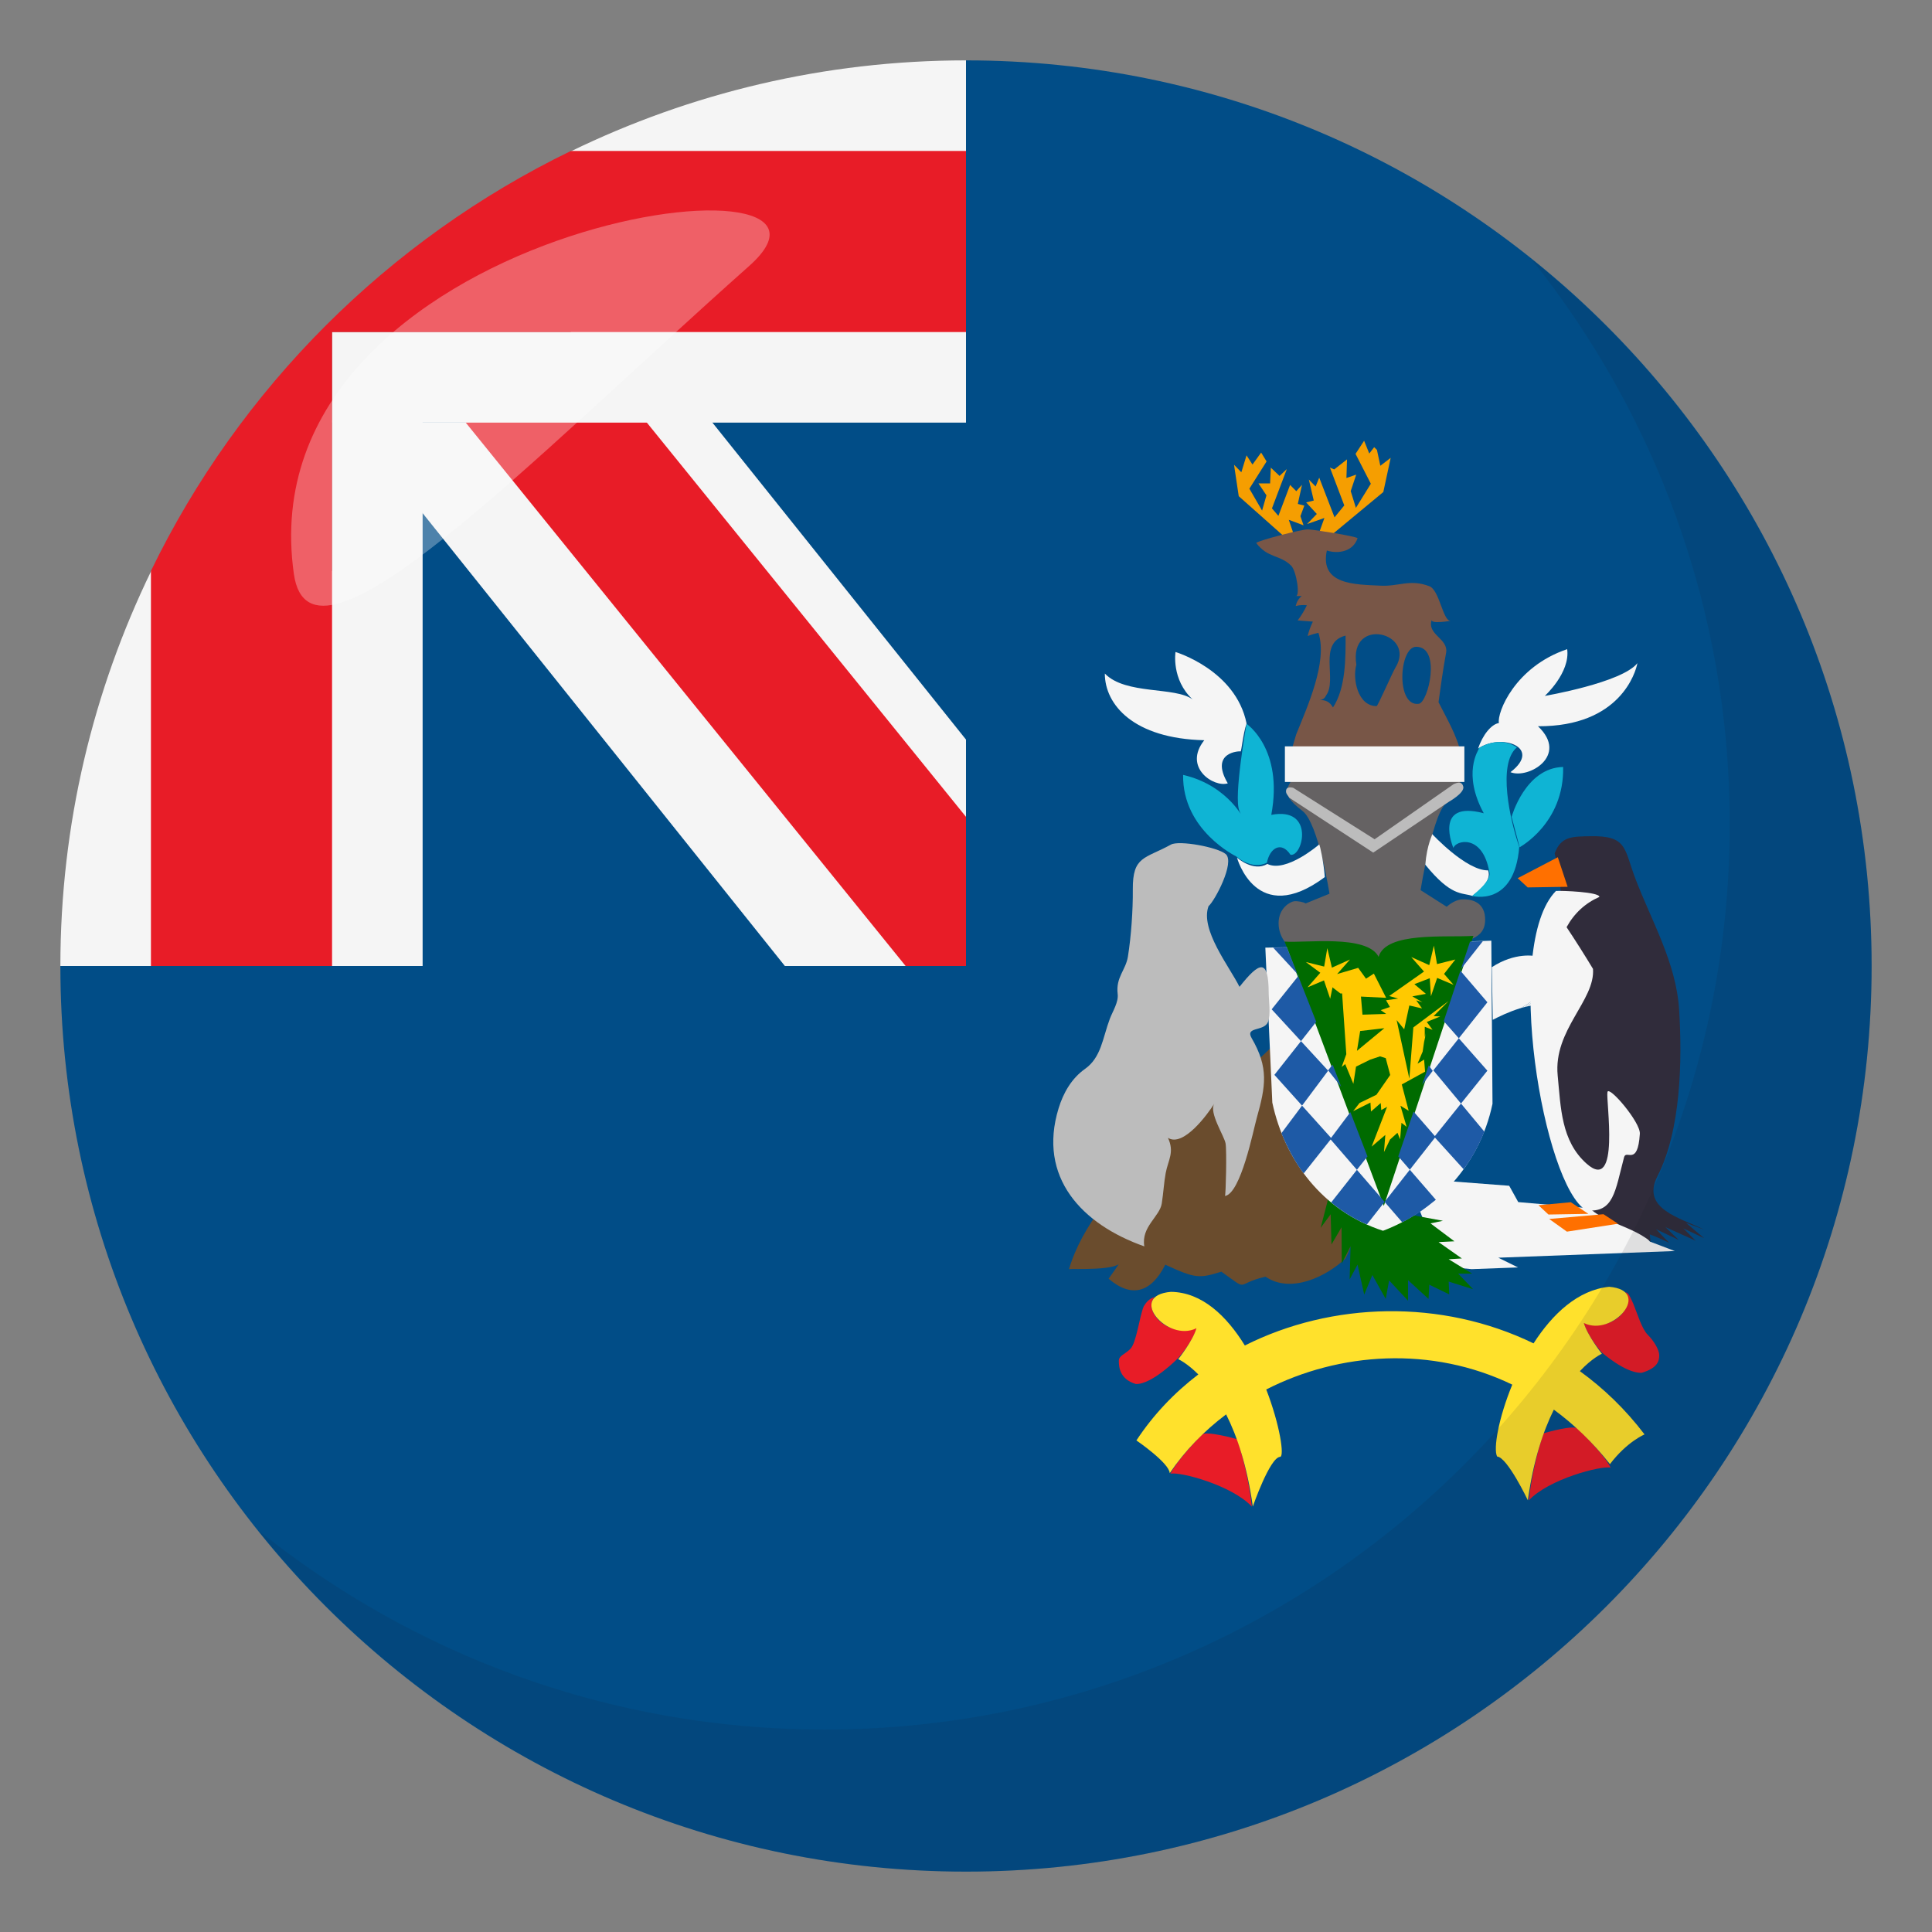 <?xml version="1.0" encoding="utf-8"?>
<!-- Generator: Adobe Illustrator 15.0.0, SVG Export Plug-In . SVG Version: 6.00 Build 0)  -->
<!DOCTYPE svg PUBLIC "-//W3C//DTD SVG 1.1//EN" "http://www.w3.org/Graphics/SVG/1.1/DTD/svg11.dtd">
<svg version="1.1" id="Layer_1" xmlns="http://www.w3.org/2000/svg" xmlns:xlink="http://www.w3.org/1999/xlink" x="0px" y="0px"
	 width="64px" height="64px" viewBox="0 0 64 64" enable-background="new 0 0 64 64" xml:space="preserve">
<rect x="0" y="0" width="64" height="64" fill="#808080" stroke="none"/>
<path fill="#014D87" d="M32,2v30H2c0,16.567,13.432,30,30,30s30-13.433,30-30C62,15.432,48.568,2,32,2z"/>
<rect x="12" y="12" fill="#014D87" width="21" height="21"/>
<polygon fill="#F5F5F5" points="18.912,8.14 18.912,14 11.6,14 26,32 32,32 32,24.5 "/>
<path fill="#F5F5F5" d="M11,18.912H5.01C3.088,22.869,2,27.305,2,32h12V13.912h-3V18.912z"/>
<polygon fill="#E81C27" points="32,27.059 19,11 13,11 30,32 32,32 "/>
<path fill="#F5F5F5" d="M18.912,5.012V11H11v3h21V2C27.305,2,22.867,3.088,18.912,5.012z"/>
<path fill="#E81C27" d="M32,5H18.912C12.857,7.94,7.939,12.857,5,18.912V32h6V11h21V5z"/>
<path fill="#6A4C2D" d="M44.564,41.694c-0.618,0.586-1.799,1.174-2.642,0.598c-1.054,0.24-0.497,0.52-1.462-0.166
	c-0.732,0.225-0.85,0.234-1.859-0.232c-0.471,0.938-1.127,1.109-1.877,0.465c0.143-0.197,0.281-0.396,0.416-0.598
	c0,0.352-1.627,0.258-1.728,0.281c0.873-2.924,4.552-5.26,6.676-7.322C43.105,36.597,45.771,39.501,44.564,41.694z"/>
<polygon fill="#F5F5F5" points="48.752,42.042 50.286,41.985 49.633,41.663 55.48,41.442 54.653,41.128 53.922,40.136 
	50.294,39.821 49.994,39.28 48.13,39.138 46.965,39.933 47.752,41.948 "/>
<path fill="#656263" d="M48.752,31.109c0.118-0.071,0.488-0.189,0.442-0.729c-0.045-0.54-0.513-0.604-0.774-0.586
	c-0.263,0.019-0.496,0.244-0.496,0.244l-0.865-0.55c0,0,0.433-2.731,0.893-2.902c0.436-0.314,0.514-0.451,0.514-0.523l-0.162-0.252
	l-2.822-0.334l-2.668,0.315c0,0-0.206,0.315-0.18,0.442c0.027,0.125,0.037,0.261,0.514,0.631c0.529,0.407,0.893,2.74,0.893,2.74
	l-0.793,0.324c-0.045-0.045-0.27-0.09-0.389-0.072c-0.116,0.019-0.504,0.216-0.504,0.729c0,0.515,0.388,0.812,0.388,0.812
	s2.551-0.297,2.93,0.404C46.04,30.957,48.465,31.254,48.752,31.109z"/>
<path fill="#302C3B" d="M51.5,28.271c0.211-0.573,0.583-0.558,1.174-0.57c1.234-0.026,1.123,0.409,1.494,1.389
	c0.533,1.405,1.359,2.801,1.455,4.353c0.105,1.674,0.065,3.998-0.717,5.52c-0.556,1.082,0.748,1.375,1.548,1.771l-0.606-0.227
	l0.606,0.51l-0.691-0.326l0.409,0.41l-1.002-0.451l0.438,0.424l-0.748-0.354c0.143,0.154,0.289,0.305,0.438,0.451
	c-0.212-0.104-0.428-0.197-0.648-0.281l0.027,0.24c-0.758-0.635-2.007-0.66-2.311-1.566c-0.35-1.047-1.16-2.465-1.109-3.576
	C51.365,33.643,52.094,30.558,51.5,28.271z"/>
<polygon fill="#006B00" points="43.99,39.741 43.748,40.675 44.08,40.224 44.107,41.224 44.441,40.655 44.447,41.858 44.74,41.282 
	44.708,42.382 44.97,41.892 45.191,42.884 45.461,42.237 45.904,43.028 46.016,42.415 46.643,43.087 46.643,42.407 47.322,43.028 
	47.348,42.558 48.008,42.878 47.989,42.454 48.799,42.708 48.303,42.19 48.767,42.19 47.989,41.714 48.426,41.688 47.655,41.146 
	48.179,41.12 47.388,40.526 47.799,40.44 "/>
<path fill="#F5F5F5" d="M41.916,31.392c0.72-0.014,1.44-0.025,2.161-0.039c0,0,1.429,0,1.583,0.465
	c0.27-0.619,1.504-0.58,1.504-0.58c0.747-0.024,1.494-0.052,2.238-0.077c0.014,1.802,0.026,3.603,0.039,5.403
	c-0.438,2.098-1.955,3.578-3.627,4.207c-1.995-0.645-3.256-2.328-3.667-4.246C42.069,34.813,41.992,33.102,41.916,31.392z"/>
<path fill="#006B00" d="M42.555,31.191l3.286,8.757l2.968-8.946c-0.921,0.06-2.896-0.146-3.141,0.694
	C45.286,30.944,43.209,31.248,42.555,31.191z"/>
<polygon fill="#F59E01" points="43.984,17.825 45.824,16.299 46.068,15.167 45.725,15.429 45.613,14.903 45.521,14.813 
	45.359,15.024 45.188,14.6 44.904,15.035 45.411,16.025 44.916,16.824 44.744,16.269 44.926,15.723 44.602,15.834 44.622,15.217 
	44.197,15.551 44.056,15.489 44.531,16.743 44.208,17.138 43.701,15.823 43.581,16.116 43.357,15.885 43.52,16.581 43.268,16.643 
	43.621,17.026 43.298,17.36 43.873,17.158 43.713,17.603 "/>
<polygon fill="#F59E01" points="42.598,17.825 41.035,16.437 40.879,15.396 41.121,15.645 41.293,15.084 41.49,15.389 
	41.777,14.992 41.957,15.286 41.387,16.188 41.808,16.914 41.953,16.408 41.688,16.013 42.074,16.013 42.098,15.492 42.387,15.766 
	42.628,15.538 42.135,16.841 42.348,17.089 42.736,16.064 42.941,16.271 43.13,16.059 42.992,16.693 43.207,16.749 43.078,17.099 
	43.182,17.402 42.692,17.219 42.83,17.623 "/>
<path fill="#FFC900" d="M48.152,32.624l-0.316-0.362l0.374-0.477l-0.607,0.151l-0.104-0.611l-0.153,0.646l-0.597-0.268l0.423,0.481
	l-1.153,0.81l0.296,0.085l-0.401,0.055l0.129,0.224l-0.304,0.104l0.179,0.126l-0.783,0.024l-0.001,0.001l-0.051-0.6l0.835,0.041
	l-0.407-0.802l-0.26,0.168l-0.259-0.359l-0.697,0.206l0.424-0.481l-0.598,0.269l-0.152-0.646l-0.104,0.61l-0.608-0.151l0.48,0.356
	l-0.423,0.483l0.544-0.23l0.206,0.607l0.075-0.363L44.13,32.7l0.272,0.209h0.057l0.139,2.012l-0.154,0.424l0.117-0.096l0.271,0.654
	l0.088-0.57l0.465-0.229l0.328-0.111l0.191,0.059l0.148,0.559l-0.455,0.654l-0.56,0.273l-0.212,0.271l0.573-0.285l0.017,0.297
	l0.324-0.281l0.017,0.232l0.193-0.107l-0.512,1.318l0.454-0.387l-0.045,0.568l0.199-0.414l0.248-0.225l0.087,0.215l0.046-0.545
	l0.17,0.133l-0.204-0.699l0.272,0.166l-0.228-0.871l0.772-0.424l-0.033-0.4l-0.217,0.135l0.17-0.4l0.09-0.615l-0.021,0.301v-0.508
	l0.258,0.102l-0.191-0.262l0.445-0.181l-0.218-0.013l0.491-0.495l-1.163,0.871l-0.133,1.696l-0.42-1.938l0.25,0.303l0.17-0.788
	l0.421,0.097l-0.193-0.267L47.12,33.2l-0.335-0.194l0.449-0.084l-0.381-0.321l0.51-0.196l0.039,0.597l0.206-0.607L48.152,32.624z
	 M44.951,34.81l0.106-0.656l0.802-0.094L44.951,34.81z"/>
<path fill="#E81C27" d="M38.771,48.819c0.317-0.076,2.037,0.381,2.699,1.09c-0.141-1.266-0.49-2.234-0.49-2.234
	s-1.025-0.293-1.166-0.15C39.608,47.741,38.989,48.392,38.771,48.819z"/>
<path fill="#E81C27" d="M38.248,42.974c-0.121,0.021-0.241,0.102-0.361,0.301c-0.142,0.342-0.241,1.207-0.442,1.408
	c-0.201,0.199-0.382,0.221-0.382,0.4c0,0.182,0.02,0.604,0.563,0.764c0.542,0.02,1.406-0.863,1.406-0.863s0.442-0.482,0.623-1.004
	C38.609,44.341,37.866,43.376,38.248,42.974z"/>
<path fill="#E81C27" d="M53.355,48.618c-0.314-0.074-2.053,0.377-2.711,1.084c0.14-1.258,0.487-2.223,0.487-2.223
	c0.122-0.031,1.005-0.291,1.146-0.148C52.481,47.546,53.141,48.192,53.355,48.618z"/>
<path fill="#E81C27" d="M53.843,42.806c0.119,0.021,0.162,0.178,0.261,0.379c0.138,0.338,0.282,0.834,0.481,1.033
	c0.2,0.199,0.379,0.496,0.379,0.674c0,0.182-0.042,0.424-0.581,0.584c-0.537,0.02-1.318-0.672-1.318-0.672s-0.438-0.479-0.617-0.998
	C53.484,44.165,54.155,43.239,53.843,42.806z"/>
<path fill="#FFE12C" d="M52.335,45.421c0.413-0.439,0.729-0.576,0.729-0.576s-0.478-0.602-0.598-1.02
	c0.957,0.48,2.293-1.078,0.838-1.199c-1.039,0.107-1.882,0.908-2.503,1.875c-3.062-1.486-6.688-1.377-9.564,0.07
	c-0.601-0.975-1.418-1.764-2.447-1.777c-1.466,0.121-0.12,1.688,0.844,1.205c-0.12,0.422-0.603,1.025-0.603,1.025
	s0.284,0.123,0.665,0.506c-0.794,0.605-1.491,1.336-2.051,2.186c0,0,1.085,0.742,1.104,1.084c0.502-0.744,1.138-1.398,1.868-1.947
	c0.363,0.721,0.697,1.709,0.884,3.053c0,0,0.563-1.627,0.904-1.646c0.15-0.01-0.006-1.059-0.459-2.232
	c2.426-1.238,5.477-1.451,8.15-0.16c-0.455,1.107-0.634,2.129-0.502,2.381c0.338,0.02,1.018,1.449,1.018,1.449
	c0.182-1.314,0.507-2.287,0.861-3.002c0.664,0.486,1.291,1.084,1.859,1.805c0.563-0.744,1.146-0.984,1.146-0.984
	C53.845,46.685,53.121,45.989,52.335,45.421z"/>
<path fill="#1E5AA6" d="M48.697,31.19l0.424-0.011l-0.758,0.961l0.909,1.062l-1.79,2.254l1.689,2.031
	c-0.186,0.455-0.401,0.869-0.688,1.244l-0.971-1.072l1.759-2.191l-1.445-1.64L48.697,31.19z"/>
<path fill="#1E5AA6" d="M42.631,31.383l-0.455,0.01l0.848,0.919l-0.898,1.123l1.871,2.033l-1.548,2.07
	c0.186,0.455,0.452,0.961,0.737,1.334l0.921-1.162l-1.891-2.104l1.386-1.757L42.631,31.383z"/>
<path fill="#1E5AA6" d="M44.733,36.841l-0.667,0.889l2.385,2.76c0.422-0.211,0.752-0.455,1.113-0.746l-1.244-1.436l0.506-1.486
	l0.729,0.838l-2.275,2.902c-0.381-0.162-0.802-0.416-1.183-0.729l1.202-1.525L44.733,36.841z"/>
<polygon fill="#1E5AA6" points="43.996,35.456 44.43,36.003 44.146,35.265 "/>
<polygon fill="#1E5AA6" points="47.109,35.938 47.46,35.474 47.327,35.292 "/>
<path fill="#F5F5F5" d="M51.543,29.514c0.193-0.014,1.439,0.032,1.439,0.197c-0.472,0.209-0.834,0.543-1.087,1.003
	c0.302,0.454,0.594,0.915,0.875,1.381c0.078,1.044-1.316,2.018-1.17,3.531c0.104,1.068,0.114,2.17,0.956,2.92
	c1.126,1.004,0.636-2.092,0.693-2.371c0.045-0.229,1.098,1.002,1.073,1.383c-0.069,1.092-0.451,0.51-0.522,0.775
	c-0.301,1.141-0.344,1.85-1.252,1.762C51.135,39.288,49.763,31.325,51.543,29.514z"/>
<path fill="#F5F5F5" d="M47.443,27.629c0,0,1.125,1.216,1.852,1.203c0.133,0.357-0.33,0.688-0.516,0.847
	c-0.37-0.118-0.705,0.022-1.564-1.035C47.269,27.969,47.457,27.655,47.443,27.629z"/>
<path fill="#F5F5F5" d="M48.965,24.798c0.145-0.449,0.437-0.807,0.688-0.847c-0.066-0.343,0.529-1.864,2.262-2.446
	c0.105,0.78-0.741,1.548-0.741,1.548s2.553-0.437,3.067-1.085c-0.053,0.291-0.568,2.103-3.293,2.09
	c1.033,0.979-0.33,1.76-0.912,1.521C51.107,24.759,49.731,24.27,48.965,24.798z"/>
<path fill="#0FB4D4" d="M48.766,29.679c0,0,1.402,0.383,1.561-1.627c-0.304-0.874-0.728-2.752-0.079-3.293
	c-0.595-0.41-1.243,0.013-1.243,0.013c-0.039,0.093-0.568,0.847,0.146,2.168c-1.692-0.449-1.005,1.151-1.005,1.151
	c0.066-0.251,0.965-0.489,1.19,0.794C49.428,29.202,48.727,29.691,48.766,29.679z"/>
<path fill="#0FB4D4" d="M50.34,28.065c0,0,1.481-0.794,1.441-2.658c-1.256,0.026-1.707,1.651-1.707,1.651L50.34,28.065z"/>
<path fill="#F5F5F5" d="M43.701,27.972c0,0-1.098,0.953-1.72,0.647c-0.463,0.278-1.005-0.21-1.005-0.21s0.635,2.34,2.91,0.646
	C43.847,28.541,43.727,28.013,43.701,27.972z"/>
<path fill="#0FB4D4" d="M41.968,28.58c0.093-0.489,0.477-0.728,0.781-0.265c0.409,0.08,0.819-1.6-0.636-1.322
	c0.41-2.195-0.82-3.015-0.82-3.015s-0.436,2.433-0.237,2.882c0.198,0.451-0.29-0.832-1.864-1.19
	c-0.027,1.839,1.759,2.699,1.759,2.699S41.452,28.832,41.968,28.58z"/>
<path fill="#F5F5F5" d="M41.096,24.891c0-0.013-1.045,0-0.424,1.058c-0.463,0.146-1.494-0.528-0.779-1.428
	c-2.342-0.054-3.294-1.177-3.294-2.209c0.688,0.714,2.327,0.424,2.91,0.859c-0.714-0.661-0.569-1.573-0.569-1.573
	s1.997,0.596,2.354,2.367C41.175,24.31,41.122,24.917,41.096,24.891z"/>
<path fill="#785647" d="M42.936,24.333c-0.052,0.175-0.104,0.351-0.154,0.525c1.87,0.036,3.74,0.072,5.61,0.107
	c-0.112-0.578-0.507-1.235-0.739-1.705c0.061-0.441,0.143-1.057,0.25-1.631c0.09-0.48-0.652-0.603-0.472-1.102
	c-0.058,0.158,0.633,0.037,0.622,0.038c-0.254,0.021-0.365-1.018-0.704-1.146c-0.649-0.246-1.007,0.015-1.624-0.018
	c-0.829-0.043-2.012-0.02-1.772-1.164c0.39,0.122,0.871,0.03,1.019-0.409c-0.104-0.075-1.434-0.282-1.641-0.292
	c-0.188-0.008-1.609,0.356-1.719,0.45c0.393,0.515,0.779,0.379,1.158,0.751c0.177,0.172,0.319,1.068,0.137,1.008h0.213
	c-0.103,0.086-0.168,0.196-0.199,0.331c0.123-0.032,0.246-0.041,0.371-0.026c-0.084,0.178-0.185,0.345-0.305,0.502l0.503,0.04
	c-0.074,0.152-0.132,0.312-0.173,0.477c0.117-0.045,0.236-0.08,0.357-0.106C43.992,21.917,43.295,23.44,42.936,24.333z
	 M47.068,23.308 M46.914,21.426c0.836,0,0.401,1.842,0.086,1.888C46.234,23.423,46.341,21.426,46.914,21.426
	C47.152,21.426,46.676,21.426,46.914,21.426z M44.931,22.021c-0.259-1.63,2.007-1.064,1.294,0.096
	c-0.098,0.158-0.584,1.274-0.623,1.274C44.975,23.392,44.797,22.484,44.931,22.021z M43.926,23.039
	c0.39-0.511-0.293-1.747,0.648-1.984c0.003,0.74,0.008,1.739-0.418,2.382c-0.096-0.181-0.245-0.262-0.449-0.242
	C43.814,23.181,43.888,23.129,43.926,23.039z"/>
<path fill="#BCBCBC" d="M42.707,26.424l2.783,1.82l2.506-1.685c0,0,0.522-0.29,0.477-0.497c-0.044-0.206-0.225-0.126-0.315-0.089
	l-2.622,1.829l-2.695-1.704c0,0-0.197-0.062-0.233,0.063C42.57,26.288,42.681,26.359,42.707,26.424z"/>
<polygon fill="#FF7000" points="52.035,39.825 50.964,39.925 51.295,40.233 52.617,40.21 "/>
<polygon fill="#FF7000" points="51.604,28.397 50.275,29.091 50.607,29.397 51.929,29.376 "/>
<polygon fill="#FF7000" points="51.319,40.38 51.906,40.8 53.6,40.538 53.117,40.222 "/>
<g>
	<defs>
		<path id="SVGID_1_" d="M51.01,31.715c-0.155-0.077-0.834-0.17-1.591,0.324l0.031,1.744c0,0,1.111-0.602,1.652-0.463
			C51.07,32.78,51.07,32.086,51.01,31.715z"/>
	</defs>
	<clipPath id="SVGID_2_">
		<use xlink:href="#SVGID_1_"  overflow="visible"/>
	</clipPath>
	<polygon clip-path="url(#SVGID_2_)" fill="#ECF1FF" points="51.057,33.783 51.103,33.755 51.103,33.783 	"/>
	<polygon clip-path="url(#SVGID_2_)" fill="#EDF2FF" points="50.984,33.783 51.103,33.71 51.103,33.755 51.057,33.783 	"/>
	<polygon clip-path="url(#SVGID_2_)" fill="#EEF2FF" points="50.912,33.783 51.103,33.665 51.103,33.71 50.984,33.783 	"/>
	<polygon clip-path="url(#SVGID_2_)" fill="#EFF3FF" points="50.84,33.783 51.103,33.621 51.103,33.665 50.912,33.783 	"/>
	<polygon clip-path="url(#SVGID_2_)" fill="#F1F4FF" points="50.768,33.783 51.103,33.575 51.103,33.621 50.84,33.783 	"/>
	<polygon clip-path="url(#SVGID_2_)" fill="#F2F5FF" points="50.694,33.783 51.103,33.53 51.103,33.575 50.768,33.783 	"/>
	<polygon clip-path="url(#SVGID_2_)" fill="#F3F6FF" points="50.623,33.783 51.103,33.486 51.103,33.53 50.694,33.783 	"/>
	<polygon clip-path="url(#SVGID_2_)" fill="#F4F6FF" points="50.551,33.783 51.103,33.441 51.103,33.486 50.623,33.783 	"/>
	<polygon clip-path="url(#SVGID_2_)" fill="#F5F5F5" points="50.479,33.783 51.103,33.396 51.103,33.441 50.551,33.783 	"/>
	<polygon clip-path="url(#SVGID_2_)" fill="#F5F5F5" points="50.405,33.783 51.103,33.352 51.103,33.396 50.479,33.783 	"/>
	<polygon clip-path="url(#SVGID_2_)" fill="#F5F5F5" points="50.333,33.783 51.103,33.307 51.103,33.352 50.405,33.783 	"/>
	<polygon clip-path="url(#SVGID_2_)" fill="#F5F5F5" points="50.261,33.783 51.103,33.262 51.103,33.307 50.333,33.783 	"/>
	<polygon clip-path="url(#SVGID_2_)" fill="#F5F5F5" points="50.188,33.783 51.103,33.217 51.103,33.262 50.261,33.783 	"/>
	<polygon clip-path="url(#SVGID_2_)" fill="#F5F5F5" points="50.115,33.783 51.103,33.172 51.103,33.217 50.188,33.783 	"/>
	<polygon clip-path="url(#SVGID_2_)" fill="#F5F5F5" points="50.043,33.783 51.103,33.127 51.103,33.172 50.115,33.783 	"/>
	<polygon clip-path="url(#SVGID_2_)" fill="#F5F5F5" points="49.971,33.783 51.103,33.082 51.103,33.127 50.043,33.783 	"/>
	<polygon clip-path="url(#SVGID_2_)" fill="#F5F5F5" points="49.898,33.783 51.103,33.037 51.103,33.082 49.971,33.783 	"/>
	<polygon clip-path="url(#SVGID_2_)" fill="#F5F5F5" points="49.826,33.783 51.103,32.992 51.103,33.037 49.898,33.783 	"/>
	<polygon clip-path="url(#SVGID_2_)" fill="#F5F5F5" points="49.754,33.783 51.103,32.948 51.103,32.992 49.826,33.783 	"/>
	<polygon clip-path="url(#SVGID_2_)" fill="#F5F5F5" points="51.103,32.947 49.754,33.783 49.419,33.783 49.419,31.545 
		51.103,31.545 	"/>
</g>
<path fill="#BCBCBC" d="M40.035,30.017c-0.289,0.775,0.693,2.004,1.025,2.673c0.67-0.848,0.961-0.943,0.967,0.193
	c0.001,0.262,0.074,0.723-0.023,0.971c-0.127,0.323-0.768,0.144-0.541,0.536c0.57,0.984,0.465,1.586,0.17,2.639
	c-0.115,0.408-0.527,2.504-1.055,2.59c0.029-0.004,0.064-1.527,0.02-1.746c-0.051-0.26-0.558-1.02-0.373-1.314
	c-0.214,0.342-1.025,1.457-1.535,1.133c0.223,0.479,0.008,0.73-0.074,1.162c-0.057,0.299-0.075,0.654-0.131,1.014
	c-0.069,0.436-0.688,0.77-0.578,1.42c-2.072-0.73-3.54-2.291-2.839-4.576c0.155-0.506,0.429-0.988,0.869-1.299
	c0.548-0.385,0.589-1.033,0.829-1.668c0.096-0.251,0.292-0.548,0.258-0.822c-0.066-0.551,0.268-0.783,0.34-1.236
	c0.107-0.67,0.168-1.541,0.162-2.222c-0.009-1.112,0.395-1.009,1.263-1.487c0.271-0.149,1.536,0.083,1.813,0.313
	C40.922,28.56,40.239,29.848,40.035,30.017z"/>
<rect x="42.564" y="24.724" fill="#F5F5F5" width="5.945" height="1.179"/>
<path opacity="0.1" fill="#1A1626" d="M50.737,8.591c4.097,5.13,6.563,11.622,6.563,18.701c0,16.568-13.428,30.002-29.994,30.002
	c-7.101,0-13.609-2.477-18.744-6.594c5.494,6.879,13.941,11.299,23.442,11.299c16.565,0,29.995-13.432,29.995-29.999
	C61.999,22.527,57.596,14.09,50.737,8.591z"/>
<path opacity="0.3" fill-rule="evenodd" clip-rule="evenodd" fill="#FFFFFF" d="M9.735,19.015c0.549,3.865,7.767-3.7,15.08-10.202
	C29.532,4.63,8.084,7.385,9.735,19.015z"/>
</svg>
